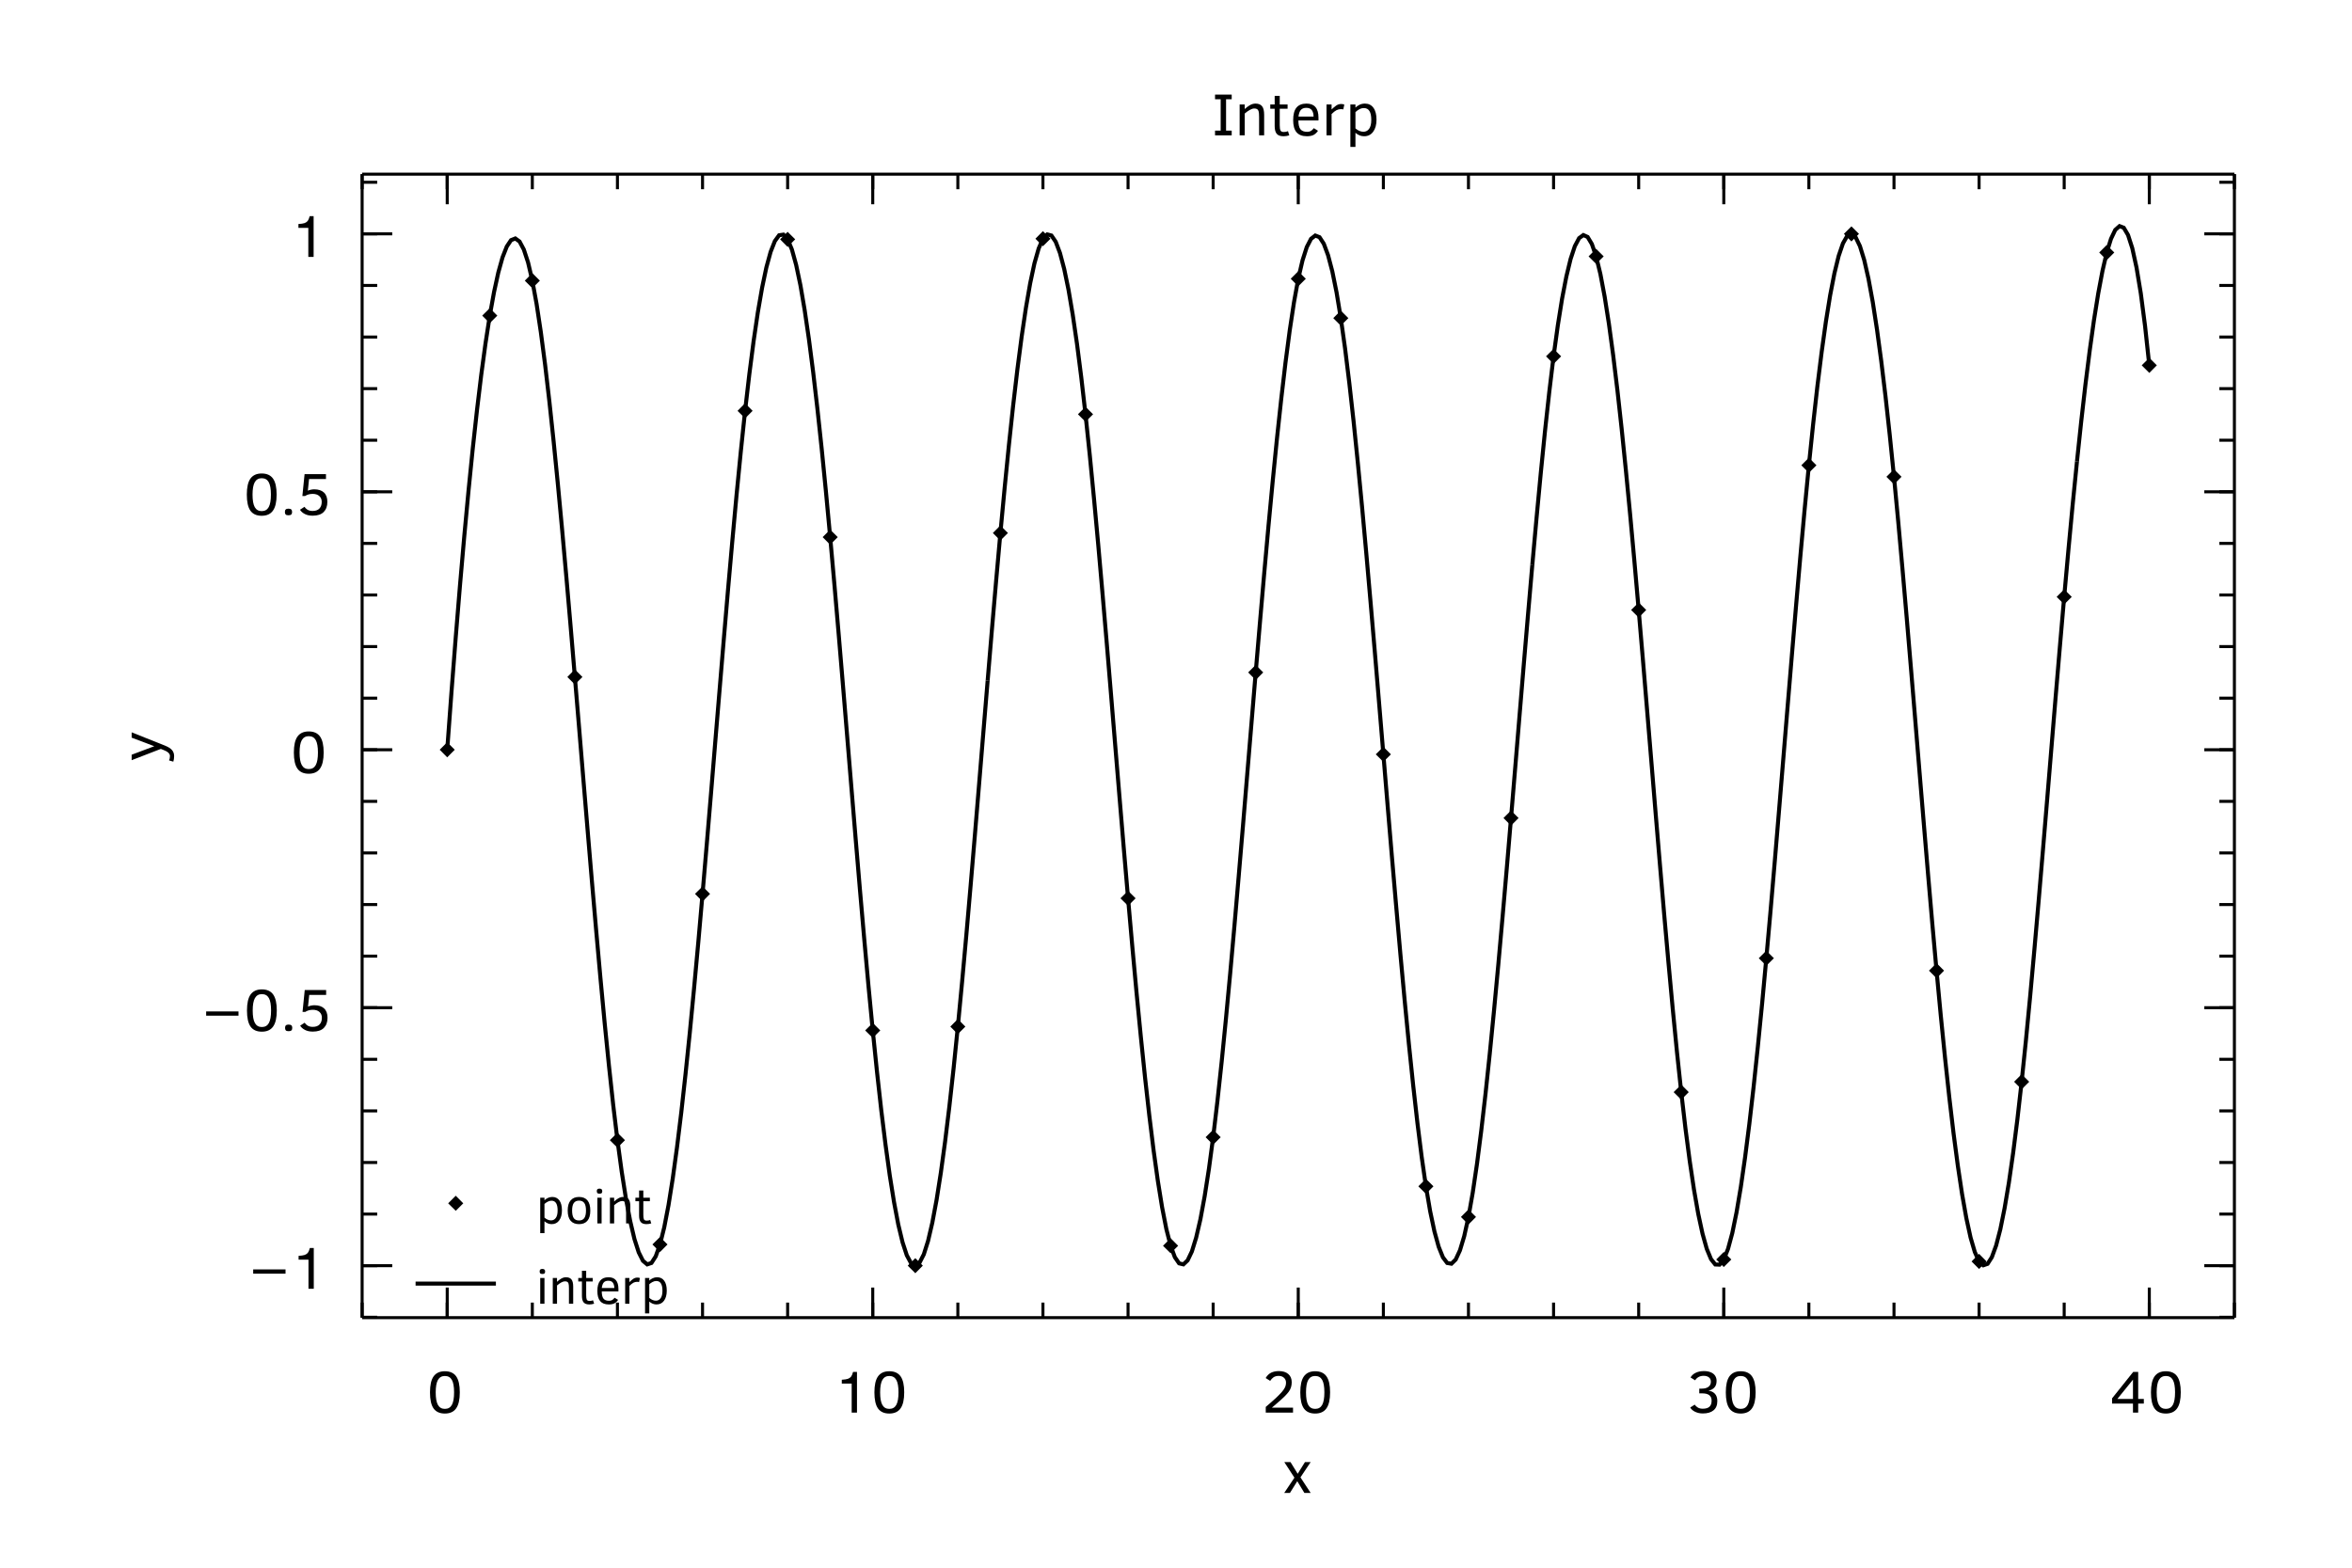 <?xml version="1.0" encoding="UTF-8"?>
<svg xmlns="http://www.w3.org/2000/svg" xmlns:xlink="http://www.w3.org/1999/xlink" width="450pt" height="300pt" viewBox="0 0 450 300" version="1.1">
<defs>
<g>
<symbol overflow="visible" id="glyph0-0">
<path style="stroke:none;" d="M 0.141 -7.672 L 5.609 -7.672 L 5.609 0 L 0.141 0 Z M 2.891 -4.328 L 4.734 -7.125 L 1.016 -7.125 Z M 0.688 -1.047 L 2.547 -3.844 L 0.688 -6.625 Z M 3.203 -3.844 L 5.078 -1.031 L 5.078 -6.625 Z M 2.891 -3.344 L 1.016 -0.547 L 4.734 -0.547 Z M 2.891 -3.344 "/>
</symbol>
<symbol overflow="visible" id="glyph0-1">
<path style="stroke:none;" d="M 3.766 0 L 0.578 0 L 0.578 -0.906 L 1.656 -0.906 L 1.656 -6.906 L 0.578 -6.906 L 0.578 -7.797 L 3.766 -7.797 L 3.766 -6.906 L 2.688 -6.906 L 2.688 -0.906 L 3.766 -0.906 Z M 3.766 0 "/>
</symbol>
<symbol overflow="visible" id="glyph0-2">
<path style="stroke:none;" d="M 4.672 0 L 4.672 -3.484 C 4.672 -4.047 4.641 -4.422 4.578 -4.609 C 4.523 -4.797 4.43 -4.93 4.297 -5.016 C 4.172 -5.098 3.988 -5.141 3.75 -5.141 C 3.5 -5.141 3.207 -5.047 2.875 -4.859 C 2.551 -4.672 2.234 -4.441 1.922 -4.172 L 1.922 0 L 0.953 0 L 0.953 -5.906 L 1.922 -5.906 L 1.922 -5.031 C 2.203 -5.301 2.52 -5.539 2.875 -5.75 C 3.238 -5.969 3.609 -6.078 3.984 -6.078 C 4.555 -6.078 4.973 -5.91 5.234 -5.578 C 5.504 -5.254 5.641 -4.707 5.641 -3.938 L 5.641 0 Z M 4.672 0 "/>
</symbol>
<symbol overflow="visible" id="glyph0-3">
<path style="stroke:none;" d="M 3.906 0 C 3.531 0.113 3.16 0.172 2.797 0.172 C 2.191 0.172 1.758 0.016 1.5 -0.297 C 1.238 -0.609 1.109 -1.102 1.109 -1.781 L 1.109 -5.094 L 0.266 -5.094 L 0.266 -5.906 L 1.109 -5.906 L 1.109 -7.547 L 2.078 -7.547 L 2.078 -5.906 L 3.578 -5.906 L 3.578 -5.094 L 2.078 -5.094 L 2.078 -1.969 C 2.078 -1.488 2.125 -1.145 2.219 -0.938 C 2.312 -0.738 2.523 -0.641 2.859 -0.641 C 3.141 -0.641 3.406 -0.691 3.656 -0.797 Z M 3.906 0 "/>
</symbol>
<symbol overflow="visible" id="glyph0-4">
<path style="stroke:none;" d="M 1.656 -2.844 C 1.656 -2.062 1.785 -1.504 2.047 -1.172 C 2.316 -0.836 2.75 -0.672 3.344 -0.672 C 3.602 -0.672 3.832 -0.723 4.031 -0.828 C 4.227 -0.941 4.422 -1.125 4.609 -1.375 L 5.406 -0.875 C 5.188 -0.539 4.914 -0.281 4.594 -0.094 C 4.27 0.082 3.832 0.172 3.281 0.172 C 2.395 0.172 1.734 -0.082 1.297 -0.594 C 0.867 -1.102 0.656 -1.875 0.656 -2.906 C 0.656 -3.988 0.863 -4.785 1.281 -5.297 C 1.707 -5.816 2.348 -6.078 3.203 -6.078 C 3.973 -6.078 4.547 -5.852 4.922 -5.406 C 5.305 -4.969 5.5 -4.289 5.5 -3.375 L 5.5 -2.844 Z M 4.562 -3.594 C 4.551 -4.125 4.438 -4.535 4.219 -4.828 C 4 -5.117 3.648 -5.266 3.172 -5.266 C 2.711 -5.266 2.363 -5.129 2.125 -4.859 C 1.895 -4.598 1.742 -4.176 1.672 -3.594 Z M 4.562 -3.594 "/>
</symbol>
<symbol overflow="visible" id="glyph0-5">
<path style="stroke:none;" d="M 4.156 -4.953 C 4.039 -4.992 3.891 -5.016 3.703 -5.016 C 3.41 -5.016 3.129 -4.945 2.859 -4.812 C 2.586 -4.676 2.273 -4.43 1.922 -4.078 L 1.922 0 L 0.953 0 L 0.953 -5.906 L 1.922 -5.906 L 1.922 -4.953 C 2.191 -5.223 2.473 -5.461 2.766 -5.672 C 3.066 -5.891 3.398 -6 3.766 -6 C 4.016 -6 4.211 -5.957 4.359 -5.875 Z M 4.156 -4.953 "/>
</symbol>
<symbol overflow="visible" id="glyph0-6">
<path style="stroke:none;" d="M 5.953 -3 C 5.953 -2.031 5.738 -1.258 5.312 -0.688 C 4.895 -0.113 4.316 0.172 3.578 0.172 C 2.984 0.172 2.43 -0.047 1.922 -0.484 L 1.922 2.219 L 0.953 2.219 L 0.953 -5.906 L 1.922 -5.906 L 1.922 -5.312 C 2.148 -5.531 2.414 -5.711 2.719 -5.859 C 3.031 -6.004 3.367 -6.078 3.734 -6.078 C 4.43 -6.078 4.973 -5.812 5.359 -5.281 C 5.754 -4.75 5.953 -3.988 5.953 -3 Z M 4.953 -2.969 C 4.953 -4.469 4.484 -5.219 3.547 -5.219 C 3.234 -5.219 2.938 -5.141 2.656 -4.984 C 2.375 -4.828 2.129 -4.648 1.922 -4.453 L 1.922 -1.328 C 2.43 -0.898 2.941 -0.688 3.453 -0.688 C 3.891 -0.688 4.25 -0.867 4.531 -1.234 C 4.812 -1.609 4.953 -2.188 4.953 -2.969 Z M 4.953 -2.969 "/>
</symbol>
<symbol overflow="visible" id="glyph0-7">
<path style="stroke:none;" d="M 0.922 -2.891 L 0.922 -3.703 L 7.109 -3.703 L 7.109 -2.891 Z M 0.922 -2.891 "/>
</symbol>
<symbol overflow="visible" id="glyph0-8">
<path style="stroke:none;" d="M 3.469 0 L 3.469 -5.562 L 1.578 -5.562 L 1.578 -6.297 C 2.086 -6.328 2.473 -6.383 2.734 -6.469 C 2.992 -6.562 3.195 -6.695 3.344 -6.875 C 3.488 -7.062 3.617 -7.367 3.734 -7.797 L 4.484 -7.797 L 4.484 0 Z M 3.469 0 "/>
</symbol>
<symbol overflow="visible" id="glyph0-9">
<path style="stroke:none;" d="M 6.406 -3.891 C 6.406 -2.492 6.172 -1.469 5.703 -0.812 C 5.242 -0.156 4.523 0.172 3.547 0.172 C 2.578 0.172 1.859 -0.148 1.391 -0.797 C 0.93 -1.453 0.703 -2.477 0.703 -3.875 C 0.703 -5.27 0.93 -6.289 1.391 -6.938 C 1.859 -7.594 2.578 -7.922 3.547 -7.922 C 4.535 -7.922 5.258 -7.594 5.719 -6.938 C 6.176 -6.289 6.406 -5.273 6.406 -3.891 Z M 5.312 -3.891 C 5.312 -4.973 5.172 -5.766 4.891 -6.266 C 4.609 -6.766 4.16 -7.016 3.547 -7.016 C 2.953 -7.016 2.508 -6.758 2.219 -6.25 C 1.938 -5.75 1.797 -4.957 1.797 -3.875 C 1.797 -2.789 1.938 -1.992 2.219 -1.484 C 2.508 -0.973 2.953 -0.719 3.547 -0.719 C 4.16 -0.719 4.609 -0.973 4.891 -1.484 C 5.172 -1.992 5.312 -2.797 5.312 -3.891 Z M 5.312 -3.891 "/>
</symbol>
<symbol overflow="visible" id="glyph0-10">
<path style="stroke:none;" d="M 2.25 -0.547 C 2.25 -0.316 2.191 -0.156 2.078 -0.062 C 1.973 0.031 1.797 0.078 1.547 0.078 C 1.285 0.078 1.109 0.023 1.016 -0.078 C 0.922 -0.191 0.875 -0.348 0.875 -0.547 C 0.875 -0.773 0.926 -0.938 1.031 -1.031 C 1.133 -1.133 1.305 -1.188 1.547 -1.188 C 1.805 -1.188 1.988 -1.133 2.094 -1.031 C 2.195 -0.938 2.25 -0.773 2.25 -0.547 Z M 2.25 -0.547 "/>
</symbol>
<symbol overflow="visible" id="glyph0-11">
<path style="stroke:none;" d="M 5.875 -2.484 C 5.875 -1.672 5.641 -1.023 5.172 -0.547 C 4.703 -0.078 4 0.156 3.062 0.156 C 2.469 0.156 1.961 0.047 1.547 -0.172 C 1.129 -0.391 0.828 -0.66 0.641 -0.984 L 1.5 -1.547 C 1.625 -1.336 1.816 -1.148 2.078 -0.984 C 2.348 -0.828 2.672 -0.75 3.047 -0.75 C 3.629 -0.75 4.066 -0.906 4.359 -1.219 C 4.648 -1.531 4.797 -1.953 4.797 -2.484 C 4.797 -2.953 4.645 -3.32 4.344 -3.594 C 4.039 -3.875 3.613 -4.016 3.062 -4.016 C 2.5 -4.016 2.016 -3.879 1.609 -3.609 L 1.094 -3.609 L 1.516 -7.797 L 5.609 -7.797 L 5.609 -6.859 L 2.375 -6.859 L 2.141 -4.625 C 2.297 -4.707 2.484 -4.77 2.703 -4.812 C 2.93 -4.863 3.148 -4.891 3.359 -4.891 C 4.16 -4.891 4.781 -4.688 5.219 -4.281 C 5.656 -3.875 5.875 -3.273 5.875 -2.484 Z M 5.875 -2.484 "/>
</symbol>
<symbol overflow="visible" id="glyph0-12">
<path style="stroke:none;" d="M 0.781 0 L 0.781 -1.094 C 1.695 -1.875 2.363 -2.461 2.781 -2.859 C 3.195 -3.254 3.539 -3.602 3.812 -3.906 C 4.082 -4.207 4.289 -4.504 4.438 -4.797 C 4.582 -5.086 4.656 -5.406 4.656 -5.75 C 4.656 -6.133 4.523 -6.441 4.266 -6.672 C 4.016 -6.91 3.676 -7.031 3.25 -7.031 C 2.852 -7.031 2.523 -6.941 2.266 -6.766 C 2.016 -6.586 1.801 -6.359 1.625 -6.078 L 0.766 -6.625 C 1.035 -7.094 1.379 -7.43 1.797 -7.641 C 2.223 -7.848 2.723 -7.953 3.297 -7.953 C 4.055 -7.953 4.656 -7.766 5.094 -7.391 C 5.531 -7.016 5.75 -6.488 5.75 -5.812 C 5.75 -5.469 5.703 -5.145 5.609 -4.844 C 5.516 -4.539 5.363 -4.25 5.156 -3.969 C 4.945 -3.695 4.664 -3.383 4.312 -3.031 C 3.957 -2.676 3.172 -1.984 1.953 -0.953 L 6 -0.953 L 6 0 Z M 0.781 0 "/>
</symbol>
<symbol overflow="visible" id="glyph0-13">
<path style="stroke:none;" d="M 5.766 -2.219 C 5.766 -1.426 5.52 -0.832 5.031 -0.438 C 4.551 -0.039 3.867 0.156 2.984 0.156 C 2.453 0.156 1.969 0.051 1.531 -0.156 C 1.094 -0.363 0.773 -0.641 0.578 -0.984 L 1.438 -1.531 C 1.582 -1.312 1.785 -1.125 2.047 -0.969 C 2.305 -0.82 2.613 -0.75 2.969 -0.75 C 3.551 -0.75 3.977 -0.875 4.25 -1.125 C 4.531 -1.375 4.672 -1.766 4.672 -2.297 C 4.672 -3.223 4.078 -3.688 2.891 -3.688 L 2.312 -3.688 L 2.312 -4.594 L 2.797 -4.594 C 3.328 -4.594 3.75 -4.707 4.062 -4.938 C 4.375 -5.164 4.531 -5.492 4.531 -5.922 C 4.531 -6.297 4.398 -6.578 4.141 -6.766 C 3.891 -6.953 3.555 -7.047 3.141 -7.047 C 2.43 -7.047 1.891 -6.758 1.516 -6.188 L 0.641 -6.734 C 0.879 -7.141 1.219 -7.441 1.656 -7.641 C 2.094 -7.848 2.613 -7.953 3.219 -7.953 C 3.719 -7.953 4.148 -7.875 4.516 -7.719 C 4.879 -7.57 5.156 -7.352 5.344 -7.062 C 5.531 -6.781 5.625 -6.453 5.625 -6.078 C 5.625 -5.555 5.492 -5.145 5.234 -4.844 C 4.984 -4.539 4.594 -4.32 4.062 -4.188 C 4.551 -4.156 4.957 -3.973 5.281 -3.641 C 5.602 -3.305 5.766 -2.832 5.766 -2.219 Z M 5.766 -2.219 "/>
</symbol>
<symbol overflow="visible" id="glyph0-14">
<path style="stroke:none;" d="M 5.375 -1.734 L 5.375 0 L 4.375 0 L 4.375 -1.734 L 0.375 -1.734 L 0.375 -2.734 L 4.422 -7.797 L 5.375 -7.797 L 5.375 -2.625 L 6.453 -2.625 L 6.453 -1.734 Z M 4.375 -6.312 L 1.391 -2.625 L 4.375 -2.625 Z M 4.375 -6.312 "/>
</symbol>
<symbol overflow="visible" id="glyph0-15">
<path style="stroke:none;" d="M 4.172 0 L 2.812 -2.25 L 1.406 0 L 0.312 0 L 2.266 -2.922 L 0.328 -5.906 L 1.516 -5.906 L 2.891 -3.672 L 4.281 -5.906 L 5.375 -5.906 L 3.422 -2.984 L 5.375 0 Z M 4.172 0 "/>
</symbol>
<symbol overflow="visible" id="glyph1-0">
<path style="stroke:none;" d="M 0.125 -6.391 L 4.672 -6.391 L 4.672 0 L 0.125 0 Z M 2.406 -3.609 L 3.953 -5.938 L 0.844 -5.938 Z M 0.578 -0.875 L 2.125 -3.203 L 0.578 -5.531 Z M 2.672 -3.203 L 4.234 -0.859 L 4.234 -5.531 Z M 2.406 -2.781 L 0.844 -0.453 L 3.953 -0.453 Z M 2.406 -2.781 "/>
</symbol>
<symbol overflow="visible" id="glyph1-1">
<path style="stroke:none;" d="M 4.953 -2.5 C 4.953 -1.688 4.773 -1.039 4.422 -0.562 C 4.078 -0.094 3.598 0.141 2.984 0.141 C 2.492 0.141 2.035 -0.039 1.609 -0.406 L 1.609 1.859 L 0.797 1.859 L 0.797 -4.922 L 1.609 -4.922 L 1.609 -4.422 C 1.785 -4.609 2.004 -4.758 2.266 -4.875 C 2.523 -5 2.805 -5.062 3.109 -5.062 C 3.691 -5.062 4.145 -4.836 4.469 -4.391 C 4.789 -3.953 4.953 -3.32 4.953 -2.5 Z M 4.125 -2.484 C 4.125 -3.723 3.734 -4.344 2.953 -4.344 C 2.691 -4.344 2.441 -4.273 2.203 -4.141 C 1.973 -4.016 1.773 -3.875 1.609 -3.719 L 1.609 -1.109 C 2.023 -0.754 2.445 -0.578 2.875 -0.578 C 3.238 -0.578 3.535 -0.727 3.766 -1.031 C 4.004 -1.344 4.125 -1.828 4.125 -2.484 Z M 4.125 -2.484 "/>
</symbol>
<symbol overflow="visible" id="glyph1-2">
<path style="stroke:none;" d="M 4.875 -2.453 C 4.875 -1.598 4.691 -0.953 4.328 -0.516 C 3.961 -0.078 3.426 0.141 2.719 0.141 C 2.02 0.141 1.484 -0.07 1.109 -0.5 C 0.734 -0.938 0.547 -1.586 0.547 -2.453 C 0.547 -3.328 0.734 -3.977 1.109 -4.406 C 1.484 -4.844 2.02 -5.062 2.719 -5.062 C 3.426 -5.062 3.961 -4.844 4.328 -4.406 C 4.691 -3.969 4.875 -3.316 4.875 -2.453 Z M 4.047 -2.453 C 4.047 -3.117 3.938 -3.602 3.719 -3.906 C 3.5 -4.207 3.164 -4.359 2.719 -4.359 C 2.27 -4.359 1.938 -4.207 1.719 -3.906 C 1.5 -3.602 1.391 -3.117 1.391 -2.453 C 1.391 -1.805 1.492 -1.328 1.703 -1.016 C 1.91 -0.711 2.25 -0.562 2.719 -0.562 C 3.164 -0.562 3.5 -0.711 3.719 -1.016 C 3.938 -1.328 4.047 -1.805 4.047 -2.453 Z M 4.047 -2.453 "/>
</symbol>
<symbol overflow="visible" id="glyph1-3">
<path style="stroke:none;" d="M 1.734 -6.172 C 1.734 -5.984 1.691 -5.852 1.609 -5.781 C 1.523 -5.719 1.391 -5.688 1.203 -5.688 C 1.004 -5.688 0.867 -5.727 0.797 -5.812 C 0.723 -5.895 0.688 -6.016 0.688 -6.172 C 0.688 -6.336 0.723 -6.457 0.797 -6.531 C 0.879 -6.613 1.016 -6.656 1.203 -6.656 C 1.391 -6.656 1.523 -6.613 1.609 -6.531 C 1.691 -6.457 1.734 -6.336 1.734 -6.172 Z M 0.797 0 L 0.797 -4.922 L 1.609 -4.922 L 1.609 0 Z M 0.797 0 "/>
</symbol>
<symbol overflow="visible" id="glyph1-4">
<path style="stroke:none;" d="M 3.891 0 L 3.891 -2.906 C 3.891 -3.375 3.863 -3.688 3.812 -3.844 C 3.77 -4 3.695 -4.109 3.594 -4.172 C 3.488 -4.242 3.332 -4.281 3.125 -4.281 C 2.914 -4.281 2.672 -4.203 2.391 -4.047 C 2.117 -3.891 1.859 -3.703 1.609 -3.484 L 1.609 0 L 0.797 0 L 0.797 -4.922 L 1.609 -4.922 L 1.609 -4.188 C 1.836 -4.414 2.102 -4.617 2.406 -4.797 C 2.707 -4.973 3.008 -5.062 3.312 -5.062 C 3.789 -5.062 4.141 -4.926 4.359 -4.656 C 4.586 -4.383 4.703 -3.926 4.703 -3.281 L 4.703 0 Z M 3.891 0 "/>
</symbol>
<symbol overflow="visible" id="glyph1-5">
<path style="stroke:none;" d="M 3.25 0 C 2.938 0.094 2.629 0.141 2.328 0.141 C 1.828 0.141 1.469 0.008 1.25 -0.25 C 1.031 -0.508 0.922 -0.922 0.922 -1.484 L 0.922 -4.25 L 0.219 -4.25 L 0.219 -4.922 L 0.922 -4.922 L 0.922 -6.297 L 1.734 -6.297 L 1.734 -4.922 L 2.984 -4.922 L 2.984 -4.25 L 1.734 -4.25 L 1.734 -1.641 C 1.734 -1.242 1.77 -0.957 1.844 -0.781 C 1.926 -0.613 2.109 -0.531 2.391 -0.531 C 2.617 -0.531 2.836 -0.57 3.047 -0.656 Z M 3.25 0 "/>
</symbol>
<symbol overflow="visible" id="glyph1-6">
<path style="stroke:none;" d="M 1.391 -2.359 C 1.391 -1.711 1.5 -1.25 1.719 -0.969 C 1.938 -0.695 2.289 -0.562 2.781 -0.562 C 3 -0.562 3.191 -0.602 3.359 -0.688 C 3.523 -0.781 3.688 -0.93 3.844 -1.141 L 4.516 -0.734 C 4.328 -0.453 4.098 -0.234 3.828 -0.078 C 3.555 0.066 3.191 0.141 2.734 0.141 C 2.004 0.141 1.457 -0.066 1.094 -0.484 C 0.727 -0.91 0.547 -1.555 0.547 -2.422 C 0.547 -3.316 0.723 -3.977 1.078 -4.406 C 1.43 -4.844 1.961 -5.062 2.672 -5.062 C 3.305 -5.062 3.781 -4.875 4.094 -4.5 C 4.414 -4.133 4.578 -3.57 4.578 -2.812 L 4.578 -2.359 Z M 3.797 -3 C 3.785 -3.438 3.691 -3.773 3.516 -4.016 C 3.336 -4.266 3.047 -4.391 2.641 -4.391 C 2.254 -4.391 1.961 -4.281 1.766 -4.062 C 1.578 -3.844 1.453 -3.488 1.391 -3 Z M 3.797 -3 "/>
</symbol>
<symbol overflow="visible" id="glyph1-7">
<path style="stroke:none;" d="M 3.453 -4.125 C 3.367 -4.164 3.242 -4.188 3.078 -4.188 C 2.836 -4.188 2.602 -4.129 2.375 -4.016 C 2.156 -3.898 1.898 -3.695 1.609 -3.406 L 1.609 0 L 0.797 0 L 0.797 -4.922 L 1.609 -4.922 L 1.609 -4.125 C 1.828 -4.352 2.062 -4.555 2.312 -4.734 C 2.562 -4.91 2.836 -5 3.141 -5 C 3.348 -5 3.508 -4.969 3.625 -4.906 Z M 3.453 -4.125 "/>
</symbol>
<symbol overflow="visible" id="glyph2-0">
<path style="stroke:none;" d="M -7.672 -0.141 L -7.672 -5.609 L 0 -5.609 L 0 -0.141 Z M -4.328 -2.891 L -7.125 -4.734 L -7.125 -1.016 Z M -1.047 -0.688 L -3.844 -2.547 L -6.625 -0.688 Z M -3.844 -3.203 L -1.031 -5.078 L -6.625 -5.078 Z M -3.344 -2.891 L -0.547 -1.016 L -0.547 -4.734 Z M -3.344 -2.891 "/>
</symbol>
<symbol overflow="visible" id="glyph2-1">
<path style="stroke:none;" d="M 1.25 -0.219 C 1.363 -0.457 1.422 -0.738 1.422 -1.062 C 1.422 -1.52 1.008 -1.906 0.188 -2.219 L -0.328 -2.422 L -5.906 -0.266 L -5.906 -1.312 L -1.578 -2.938 L -5.906 -4.578 L -5.906 -5.594 L 0.453 -3.062 C 1.098 -2.801 1.551 -2.516 1.812 -2.203 C 2.082 -1.898 2.219 -1.508 2.219 -1.031 C 2.219 -0.852 2.203 -0.66 2.172 -0.453 C 2.141 -0.254 2.102 -0.098 2.062 0.016 Z M 1.25 -0.219 "/>
</symbol>
</g>
<clipPath id="clip1">
  <path d="M 69.285 33.328 L 427.5 33.328 L 427.5 252.152 L 69.285 252.152 Z M 69.285 33.328 "/>
</clipPath>
<clipPath id="clip2">
  <path d="M 74 34 L 200 34 L 200 252.152 L 74 252.152 Z M 74 34 "/>
</clipPath>
<clipPath id="clip3">
  <path d="M 178 33.328 L 305 33.328 L 305 252.152 L 178 252.152 Z M 178 33.328 "/>
</clipPath>
<clipPath id="clip4">
  <path d="M 282 33.328 L 409 33.328 L 409 252.152 L 282 252.152 Z M 282 33.328 "/>
</clipPath>
<clipPath id="clip5">
  <path d="M 386 33.328 L 423 33.328 L 423 100 L 386 100 Z M 386 33.328 "/>
</clipPath>
<clipPath id="clip6">
  <path d="M 69.285 208 L 109 208 L 109 252 L 69.285 252 Z M 69.285 208 "/>
</clipPath>
</defs>
<g id="surface36">
<g style="fill:rgb(0%,0%,0%);fill-opacity:1;">
  <use xlink:href="#glyph0-1" x="231.891" y="25.9"/>
  <use xlink:href="#glyph0-2" x="236.225" y="25.9"/>
  <use xlink:href="#glyph0-3" x="242.771" y="25.9"/>
  <use xlink:href="#glyph0-4" x="246.761" y="25.9"/>
  <use xlink:href="#glyph0-5" x="252.845" y="25.9"/>
  <use xlink:href="#glyph0-6" x="257.409" y="25.9"/>
</g>
<g clip-path="url(#clip1)" clip-rule="nonzero">
<path style="fill:none;stroke-width:1.5;stroke-linecap:butt;stroke-linejoin:miter;stroke:rgb(0%,0%,0%);stroke-opacity:1;stroke-miterlimit:10;" d="M 85.566 143.094 L 85.949 143.477 L 85.566 143.863 L 85.184 143.477 Z M 93.707 60.02 L 94.09 60.402 L 93.707 60.785 L 93.324 60.402 Z M 101.848 53.32 L 102.234 53.707 L 101.848 54.09 L 101.465 53.707 Z M 109.988 129.16 L 110.375 129.547 L 109.988 129.93 L 109.605 129.547 Z M 118.133 217.812 L 118.516 218.195 L 118.133 218.578 L 117.746 218.195 Z M 126.273 237.766 L 126.656 238.148 L 126.273 238.535 L 125.887 238.148 Z M 134.414 170.68 L 134.797 171.062 L 134.414 171.449 L 134.031 171.062 Z M 142.555 78.23 L 142.938 78.617 L 142.555 79 L 142.172 78.617 Z M 150.695 45.418 L 151.082 45.801 L 150.695 46.188 L 150.312 45.801 Z M 158.836 102.406 L 159.223 102.789 L 158.836 103.176 L 158.453 102.789 Z M 166.98 196.805 L 167.363 197.188 L 166.98 197.57 L 166.594 197.188 Z M 175.121 241.82 L 175.504 242.203 L 175.121 242.59 L 174.734 242.203 Z M 183.262 196.066 L 183.645 196.453 L 183.262 196.836 L 182.879 196.453 Z M 191.402 101.613 L 191.785 101.996 L 191.402 102.379 L 191.02 101.996 Z M 199.543 45.293 L 199.93 45.68 L 199.543 46.062 L 199.16 45.68 Z M 207.684 78.895 L 208.07 79.277 L 207.684 79.66 L 207.301 79.277 Z M 215.828 171.52 L 216.211 171.902 L 215.828 172.285 L 215.441 171.902 Z M 223.969 238.012 L 224.352 238.395 L 223.969 238.777 L 223.582 238.395 Z M 232.109 217.238 L 232.492 217.621 L 232.109 218.004 L 231.727 217.621 Z M 240.25 128.297 L 240.633 128.68 L 240.25 129.066 L 239.867 128.68 Z M 248.391 52.961 L 248.777 53.344 L 248.391 53.73 L 248.008 53.344 Z M 256.531 60.492 L 256.918 60.879 L 256.531 61.262 L 256.148 60.879 Z M 264.676 143.969 L 265.059 144.352 L 264.676 144.734 L 264.289 144.352 Z M 272.816 226.641 L 273.199 227.023 L 272.816 227.406 L 272.43 227.023 Z M 280.957 232.5 L 281.34 232.883 L 280.957 233.266 L 280.574 232.883 Z M 289.098 156.16 L 289.484 156.543 L 289.098 156.93 L 288.715 156.543 Z M 297.238 67.809 L 297.625 68.191 L 297.238 68.578 L 296.855 68.191 Z M 305.379 48.672 L 305.766 49.059 L 305.379 49.441 L 304.996 49.059 Z M 313.523 116.348 L 313.906 116.73 L 313.523 117.117 L 313.137 116.73 Z M 321.664 208.613 L 322.047 208.996 L 321.664 209.383 L 321.277 208.996 Z M 329.805 240.641 L 330.188 241.023 L 329.805 241.406 L 329.422 241.023 Z M 337.945 182.984 L 338.332 183.367 L 337.945 183.75 L 337.562 183.367 Z M 346.086 88.652 L 346.473 89.039 L 346.086 89.422 L 345.703 89.039 Z M 354.227 44.375 L 354.613 44.758 L 354.227 45.145 L 353.844 44.758 Z M 362.371 90.859 L 362.754 91.242 L 362.371 91.629 L 361.984 91.242 Z M 370.512 185.367 L 370.895 185.75 L 370.512 186.137 L 370.125 185.75 Z M 378.652 241.008 L 379.035 241.395 L 378.652 241.777 L 378.27 241.395 Z M 386.793 206.629 L 387.18 207.012 L 386.793 207.398 L 386.41 207.012 Z M 394.934 113.836 L 395.32 114.219 L 394.934 114.602 L 394.551 114.219 Z M 403.074 47.941 L 403.461 48.324 L 403.074 48.711 L 402.691 48.324 Z M 411.219 69.531 L 411.602 69.914 L 411.219 70.301 L 410.832 69.914 Z M 411.219 69.531 "/>
</g>
<g clip-path="url(#clip2)" clip-rule="nonzero">
<path style="fill:none;stroke-width:0.768;stroke-linecap:butt;stroke-linejoin:miter;stroke:rgb(0%,0%,0%);stroke-opacity:1;stroke-miterlimit:10;" d="M 85.566 143.477 L 86.379 132.441 L 87.195 121.941 L 88.008 112.012 L 88.824 102.668 L 89.637 93.941 L 90.449 85.855 L 91.266 78.434 L 92.078 71.699 L 92.895 65.684 L 93.707 60.402 L 94.523 55.887 L 95.336 52.16 L 96.148 49.246 L 96.965 47.168 L 97.777 45.957 L 98.594 45.633 L 99.406 46.219 L 100.219 47.746 L 101.035 50.23 L 101.848 53.707 L 102.664 58.172 L 103.477 63.566 L 104.293 69.793 L 105.105 76.773 L 105.918 84.418 L 106.734 92.641 L 107.547 101.348 L 108.363 110.461 L 109.176 119.891 L 109.988 129.547 L 110.805 139.344 L 111.617 149.184 L 112.434 158.98 L 113.246 168.629 L 114.062 178.039 L 114.875 187.117 L 115.688 195.77 L 116.504 203.895 L 117.316 211.402 L 118.133 218.195 L 118.945 224.191 L 119.758 229.359 L 120.574 233.672 L 121.387 237.113 L 122.203 239.656 L 123.016 241.277 L 123.832 241.961 L 124.645 241.684 L 125.457 240.422 L 126.273 238.148 L 127.086 234.867 L 127.902 230.629 L 128.715 225.508 L 129.527 219.574 L 130.344 212.906 L 131.156 205.574 L 131.973 197.652 L 132.785 189.211 L 133.602 180.324 L 134.414 171.062 L 135.227 161.512 L 136.043 151.758 L 136.855 141.906 L 137.672 132.059 L 138.484 122.309 L 139.297 112.766 L 140.113 103.523 L 140.926 94.684 L 141.742 86.348 L 142.555 78.617 L 143.371 71.578 L 144.184 65.277 L 144.996 59.758 L 145.812 55.043 L 146.625 51.18 L 147.441 48.195 L 148.254 46.133 L 149.066 45.02 L 149.883 44.898 L 150.695 45.801 L 151.512 47.75 L 152.324 50.695 L 153.141 54.578 L 153.953 59.336 L 154.766 64.906 L 155.582 71.23 L 156.395 78.238 L 157.211 85.879 L 158.023 94.082 L 158.836 102.789 L 159.652 111.934 L 160.465 121.414 L 161.281 131.137 L 162.094 140.988 L 162.91 150.871 L 163.723 160.688 L 164.535 170.328 L 165.352 179.695 L 166.164 188.68 L 166.98 197.188 L 167.793 205.121 L 168.605 212.422 L 169.422 219.039 L 170.234 224.93 L 171.051 230.039 L 171.863 234.324 L 172.68 237.73 L 173.492 240.211 L 174.305 241.719 L 175.121 242.203 L 175.934 241.633 L 176.75 240.039 L 177.562 237.473 L 178.375 233.984 L 179.191 229.621 L 180.004 224.438 L 180.82 218.477 L 181.633 211.793 L 182.449 204.434 L 183.262 196.453 L 184.074 187.902 L 184.891 178.879 L 185.703 169.488 L 186.52 159.828 L 187.332 150.004 L 188.145 140.117 L 188.961 130.27 "/>
</g>
<g clip-path="url(#clip3)" clip-rule="nonzero">
<path style="fill:none;stroke-width:0.768;stroke-linecap:butt;stroke-linejoin:miter;stroke:rgb(0%,0%,0%);stroke-opacity:1;stroke-miterlimit:10;" d="M 188.961 130.27 L 189.773 120.566 L 190.59 111.105 L 191.402 101.996 L 192.219 93.328 L 193.031 85.172 L 193.844 77.59 L 194.66 70.641 L 195.473 64.387 L 196.289 58.887 L 197.102 54.207 L 197.914 50.402 L 198.73 47.539 L 199.543 45.68 L 200.359 44.863 L 201.172 45.07 L 201.988 46.27 L 202.801 48.418 L 203.613 51.484 L 204.43 55.43 L 205.242 60.219 L 206.059 65.812 L 206.871 72.18 L 207.684 79.277 L 208.5 87.062 L 209.312 95.445 L 210.129 104.32 L 210.941 113.594 L 211.758 123.16 L 212.57 132.922 L 213.383 142.777 L 214.199 152.629 L 215.012 162.367 L 215.828 171.902 L 216.641 181.133 L 217.453 189.98 L 218.27 198.375 L 219.082 206.246 L 219.898 213.52 L 220.711 220.121 L 221.527 225.984 L 222.34 231.031 L 223.152 235.191 L 223.969 238.395 L 224.781 240.582 L 225.598 241.762 L 226.41 241.957 L 227.223 241.188 L 228.039 239.48 L 228.852 236.852 L 229.668 233.332 L 230.48 228.938 L 231.297 223.691 L 232.109 217.621 L 232.922 210.758 L 233.738 203.184 L 234.551 194.996 L 235.367 186.297 L 236.18 177.18 L 236.992 167.738 L 237.809 158.07 L 238.621 148.273 L 239.438 138.445 L 240.25 128.68 L 241.066 119.074 L 241.879 109.711 L 242.691 100.672 L 243.508 92.039 L 244.32 83.895 L 245.137 76.316 L 245.949 69.391 L 246.762 63.203 L 247.578 57.824 L 248.391 53.344 L 249.207 49.828 L 250.02 47.285 L 250.836 45.703 L 251.648 45.074 L 252.461 45.391 L 253.277 46.645 L 254.09 48.828 L 254.906 51.934 L 255.719 55.953 L 256.531 60.879 L 257.348 66.684 L 258.16 73.297 L 258.977 80.625 L 259.789 88.582 L 260.605 97.07 L 261.418 106 L 262.23 115.285 L 263.047 124.832 L 263.859 134.551 L 264.676 144.352 L 265.488 154.145 L 266.301 163.836 L 267.117 173.336 L 267.93 182.562 L 268.746 191.418 L 269.559 199.812 L 270.375 207.66 L 271.188 214.875 L 272 221.355 L 272.816 227.023 L 273.629 231.797 L 274.445 235.656 L 275.258 238.594 L 276.07 240.609 L 276.887 241.691 L 277.699 241.832 L 278.516 241.027 L 279.328 239.273 L 280.145 236.559 L 280.957 232.883 L 281.77 228.25 L 282.586 222.73 L 283.398 216.402 L 284.215 209.355 L 285.027 201.668 L 285.84 193.426 L 286.656 184.707 L 287.469 175.602 L 288.285 166.184 L 289.098 156.543 L 289.914 146.766 L 290.727 136.941 L 291.539 127.164 L 292.355 117.535 L 293.168 108.148 "/>
</g>
<g clip-path="url(#clip4)" clip-rule="nonzero">
<path style="fill:none;stroke-width:0.768;stroke-linecap:butt;stroke-linejoin:miter;stroke:rgb(0%,0%,0%);stroke-opacity:1;stroke-miterlimit:10;" d="M 293.168 108.148 L 293.984 99.098 L 294.797 90.48 L 295.609 82.395 L 296.426 74.934 L 297.238 68.191 L 298.055 62.258 L 298.867 57.16 L 299.684 52.926 L 300.496 49.566 L 301.309 47.109 L 302.125 45.574 L 302.938 44.98 L 303.754 45.348 L 304.566 46.699 L 305.379 49.059 L 306.195 52.426 L 307.008 56.742 L 307.824 61.938 L 308.637 67.941 L 309.453 74.672 L 310.266 82.062 L 311.078 90.039 L 311.895 98.523 L 312.707 107.445 L 313.523 116.73 L 314.336 126.305 L 315.148 136.066 L 315.965 145.922 L 316.777 155.762 L 317.594 165.496 L 318.406 175.02 L 319.223 184.23 L 320.035 193.027 L 320.848 201.32 L 321.664 208.996 L 322.477 215.973 L 323.293 222.207 L 324.105 227.656 L 324.918 232.293 L 325.734 236.074 L 326.547 238.977 L 327.363 240.953 L 328.176 241.977 L 328.992 242.012 L 329.805 241.023 L 330.617 238.992 L 331.434 235.961 L 332.246 232 L 333.062 227.164 L 333.875 221.523 L 334.688 215.133 L 335.504 208.059 L 336.316 200.367 L 337.133 192.113 L 337.945 183.367 L 338.762 174.195 L 339.574 164.688 L 340.387 154.957 L 341.203 145.098 L 342.016 135.215 L 342.832 125.41 L 343.645 115.789 L 344.457 106.453 L 345.273 97.5 L 346.086 89.039 L 346.902 81.156 L 347.715 73.914 L 348.531 67.359 L 349.344 61.543 L 350.156 56.504 L 350.973 52.301 L 351.785 48.977 L 352.602 46.578 L 353.414 45.156 L 354.227 44.758 L 355.043 45.418 L 355.855 47.098 L 356.672 49.746 L 357.484 53.316 L 358.301 57.758 L 359.113 63.016 L 359.926 69.047 L 360.742 75.793 L 361.555 83.211 L 362.371 91.242 L 363.184 99.836 L 363.996 108.895 L 364.812 118.312 L 365.625 127.992 L 366.441 137.824 L 367.254 147.715 L 368.07 157.555 L 368.883 167.242 L 369.695 176.676 L 370.512 185.75 L 371.324 194.375 L 372.141 202.48 L 372.953 210.004 L 373.766 216.887 L 374.582 223.07 L 375.395 228.496 L 376.211 233.102 L 377.023 236.824 L 377.84 239.609 L 378.652 241.395 L 379.465 242.133 L 380.281 241.852 L 381.094 240.578 L 381.91 238.352 L 382.723 235.211 L 383.535 231.188 L 384.352 226.324 L 385.164 220.648 L 385.98 214.199 L 386.793 207.012 L 387.609 199.137 L 388.422 190.668 L 389.234 181.707 L 390.051 172.367 L 390.863 162.746 L 391.68 152.957 L 392.492 143.105 L 393.305 133.293 L 394.121 123.629 L 394.934 114.219 L 395.75 105.16 L 396.562 96.512 L 397.379 88.328 "/>
</g>
<g clip-path="url(#clip5)" clip-rule="nonzero">
<path style="fill:none;stroke-width:0.768;stroke-linecap:butt;stroke-linejoin:miter;stroke:rgb(0%,0%,0%);stroke-opacity:1;stroke-miterlimit:10;" d="M 397.379 88.328 L 398.191 80.656 L 399.004 73.555 L 399.82 67.066 L 400.633 61.25 L 401.449 56.152 L 402.262 51.828 L 403.074 48.324 L 403.891 45.699 L 404.703 43.996 L 405.52 43.273 L 406.332 43.582 L 407.148 44.969 L 407.961 47.488 L 408.773 51.191 L 409.59 56.129 L 410.402 62.352 L 411.219 69.914 "/>
</g>
<g style="fill:rgb(0%,0%,0%);fill-opacity:1;">
  <use xlink:href="#glyph1-1" x="102.562" y="234.116"/>
  <use xlink:href="#glyph1-2" x="108.068" y="234.116"/>
  <use xlink:href="#glyph1-3" x="113.495" y="234.116"/>
  <use xlink:href="#glyph1-4" x="115.896" y="234.116"/>
  <use xlink:href="#glyph1-5" x="121.352" y="234.116"/>
</g>
<g clip-path="url(#clip6)" clip-rule="nonzero">
<path style="fill:none;stroke-width:1.5;stroke-linecap:butt;stroke-linejoin:miter;stroke:rgb(0%,0%,0%);stroke-opacity:1;stroke-miterlimit:10;" d="M 87.195 229.883 L 87.578 230.27 L 87.195 230.652 L 86.809 230.27 Z M 87.195 229.883 "/>
</g>
<g style="fill:rgb(0%,0%,0%);fill-opacity:1;">
  <use xlink:href="#glyph1-3" x="102.562" y="249.483"/>
  <use xlink:href="#glyph1-4" x="104.964" y="249.483"/>
  <use xlink:href="#glyph1-5" x="110.419" y="249.483"/>
  <use xlink:href="#glyph1-6" x="113.744" y="249.483"/>
  <use xlink:href="#glyph1-7" x="118.814" y="249.483"/>
  <use xlink:href="#glyph1-1" x="122.618" y="249.483"/>
</g>
<path style="fill:none;stroke-width:0.768;stroke-linecap:butt;stroke-linejoin:miter;stroke:rgb(0%,0%,0%);stroke-opacity:1;stroke-miterlimit:10;" d="M 79.512 245.637 L 94.879 245.637 "/>
<path style="fill:none;stroke-width:0.576;stroke-linecap:butt;stroke-linejoin:miter;stroke:rgb(0%,0%,0%);stroke-opacity:1;stroke-miterlimit:10;" d="M 427.5 252.078 L 424.617 252.078 M 427.5 242.207 L 424.617 242.207 M 427.5 232.332 L 424.617 232.332 M 427.5 222.461 L 424.617 222.461 M 427.5 212.586 L 424.617 212.586 M 427.5 202.715 L 424.617 202.715 M 427.5 192.84 L 424.617 192.84 M 427.5 182.969 L 424.617 182.969 M 427.5 173.098 L 424.617 173.098 M 427.5 163.223 L 424.617 163.223 M 427.5 153.352 L 424.617 153.352 M 427.5 143.477 L 424.617 143.477 M 427.5 133.605 L 424.617 133.605 M 427.5 123.734 L 424.617 123.734 M 427.5 113.859 L 424.617 113.859 M 427.5 103.988 L 424.617 103.988 M 427.5 94.113 L 424.617 94.113 M 427.5 84.242 L 424.617 84.242 M 427.5 74.371 L 424.617 74.371 M 427.5 64.496 L 424.617 64.496 M 427.5 54.625 L 424.617 54.625 M 427.5 44.75 L 424.617 44.75 M 427.5 34.879 L 424.617 34.879 "/>
<path style="fill:none;stroke-width:0.576;stroke-linecap:butt;stroke-linejoin:miter;stroke:rgb(0%,0%,0%);stroke-opacity:1;stroke-miterlimit:10;" d="M 427.5 242.207 L 421.738 242.207 M 427.5 192.84 L 421.738 192.84 M 427.5 143.477 L 421.738 143.477 M 427.5 94.113 L 421.738 94.113 M 427.5 44.75 L 421.738 44.75 "/>
<path style="fill:none;stroke-width:0.576;stroke-linecap:butt;stroke-linejoin:miter;stroke:rgb(0%,0%,0%);stroke-opacity:1;stroke-miterlimit:10;" d="M 427.5 252.152 L 427.5 33.328 "/>
<path style="fill:none;stroke-width:0.576;stroke-linecap:butt;stroke-linejoin:miter;stroke:rgb(0%,0%,0%);stroke-opacity:1;stroke-miterlimit:10;" d="M 69.285 33.328 L 69.285 36.211 M 85.566 33.328 L 85.566 36.211 M 101.848 33.328 L 101.848 36.211 M 118.133 33.328 L 118.133 36.211 M 134.414 33.328 L 134.414 36.211 M 150.695 33.328 L 150.695 36.211 M 166.98 33.328 L 166.98 36.211 M 183.262 33.328 L 183.262 36.211 M 199.543 33.328 L 199.543 36.211 M 215.828 33.328 L 215.828 36.211 M 232.109 33.328 L 232.109 36.211 M 248.391 33.328 L 248.391 36.211 M 264.676 33.328 L 264.676 36.211 M 280.957 33.328 L 280.957 36.211 M 297.238 33.328 L 297.238 36.211 M 313.523 33.328 L 313.523 36.211 M 329.805 33.328 L 329.805 36.211 M 346.086 33.328 L 346.086 36.211 M 362.371 33.328 L 362.371 36.211 M 378.652 33.328 L 378.652 36.211 M 394.934 33.328 L 394.934 36.211 M 411.219 33.328 L 411.219 36.211 M 427.5 33.328 L 427.5 36.211 "/>
<path style="fill:none;stroke-width:0.576;stroke-linecap:butt;stroke-linejoin:miter;stroke:rgb(0%,0%,0%);stroke-opacity:1;stroke-miterlimit:10;" d="M 85.566 33.328 L 85.566 39.09 M 166.98 33.328 L 166.98 39.09 M 248.391 33.328 L 248.391 39.09 M 329.805 33.328 L 329.805 39.09 M 411.219 33.328 L 411.219 39.09 "/>
<path style="fill:none;stroke-width:0.576;stroke-linecap:butt;stroke-linejoin:miter;stroke:rgb(0%,0%,0%);stroke-opacity:1;stroke-miterlimit:10;" d="M 69.285 33.328 L 427.5 33.328 "/>
<path style="fill:none;stroke-width:0.576;stroke-linecap:butt;stroke-linejoin:miter;stroke:rgb(0%,0%,0%);stroke-opacity:1;stroke-miterlimit:10;" d="M 69.285 252.078 L 72.168 252.078 M 69.285 242.207 L 72.168 242.207 M 69.285 232.332 L 72.168 232.332 M 69.285 222.461 L 72.168 222.461 M 69.285 212.586 L 72.168 212.586 M 69.285 202.715 L 72.168 202.715 M 69.285 192.84 L 72.168 192.84 M 69.285 182.969 L 72.168 182.969 M 69.285 173.098 L 72.168 173.098 M 69.285 163.223 L 72.168 163.223 M 69.285 153.352 L 72.168 153.352 M 69.285 143.477 L 72.168 143.477 M 69.285 133.605 L 72.168 133.605 M 69.285 123.734 L 72.168 123.734 M 69.285 113.859 L 72.168 113.859 M 69.285 103.988 L 72.168 103.988 M 69.285 94.113 L 72.168 94.113 M 69.285 84.242 L 72.168 84.242 M 69.285 74.371 L 72.168 74.371 M 69.285 64.496 L 72.168 64.496 M 69.285 54.625 L 72.168 54.625 M 69.285 44.75 L 72.168 44.75 M 69.285 34.879 L 72.168 34.879 "/>
<path style="fill:none;stroke-width:0.576;stroke-linecap:butt;stroke-linejoin:miter;stroke:rgb(0%,0%,0%);stroke-opacity:1;stroke-miterlimit:10;" d="M 69.285 242.207 L 75.047 242.207 M 69.285 192.84 L 75.047 192.84 M 69.285 143.477 L 75.047 143.477 M 69.285 94.113 L 75.047 94.113 M 69.285 44.75 L 75.047 44.75 "/>
<path style="fill:none;stroke-width:0.576;stroke-linecap:butt;stroke-linejoin:miter;stroke:rgb(0%,0%,0%);stroke-opacity:1;stroke-miterlimit:10;" d="M 69.285 252.152 L 69.285 33.328 "/>
<g style="fill:rgb(0%,0%,0%);fill-opacity:1;">
  <use xlink:href="#glyph0-7" x="47.52" y="246.623"/>
  <use xlink:href="#glyph0-8" x="55.551" y="246.623"/>
</g>
<g style="fill:rgb(0%,0%,0%);fill-opacity:1;">
  <use xlink:href="#glyph0-7" x="38.52" y="197.256"/>
  <use xlink:href="#glyph0-9" x="46.551" y="197.256"/>
  <use xlink:href="#glyph0-10" x="53.665" y="197.256"/>
  <use xlink:href="#glyph0-11" x="56.789" y="197.256"/>
</g>
<g style="fill:rgb(0%,0%,0%);fill-opacity:1;">
  <use xlink:href="#glyph0-9" x="55.52" y="147.893"/>
</g>
<g style="fill:rgb(0%,0%,0%);fill-opacity:1;">
  <use xlink:href="#glyph0-9" x="46.52" y="98.529"/>
  <use xlink:href="#glyph0-10" x="53.634" y="98.529"/>
  <use xlink:href="#glyph0-11" x="56.758" y="98.529"/>
</g>
<g style="fill:rgb(0%,0%,0%);fill-opacity:1;">
  <use xlink:href="#glyph0-8" x="55.52" y="49.166"/>
</g>
<g style="fill:rgb(0%,0%,0%);fill-opacity:1;">
  <use xlink:href="#glyph2-1" x="31.096" y="145.738"/>
</g>
<path style="fill:none;stroke-width:0.576;stroke-linecap:butt;stroke-linejoin:miter;stroke:rgb(0%,0%,0%);stroke-opacity:1;stroke-miterlimit:10;" d="M 69.285 252.152 L 69.285 249.27 M 85.566 252.152 L 85.566 249.27 M 101.848 252.152 L 101.848 249.27 M 118.133 252.152 L 118.133 249.27 M 134.414 252.152 L 134.414 249.27 M 150.695 252.152 L 150.695 249.27 M 166.98 252.152 L 166.98 249.27 M 183.262 252.152 L 183.262 249.27 M 199.543 252.152 L 199.543 249.27 M 215.828 252.152 L 215.828 249.27 M 232.109 252.152 L 232.109 249.27 M 248.391 252.152 L 248.391 249.27 M 264.676 252.152 L 264.676 249.27 M 280.957 252.152 L 280.957 249.27 M 297.238 252.152 L 297.238 249.27 M 313.523 252.152 L 313.523 249.27 M 329.805 252.152 L 329.805 249.27 M 346.086 252.152 L 346.086 249.27 M 362.371 252.152 L 362.371 249.27 M 378.652 252.152 L 378.652 249.27 M 394.934 252.152 L 394.934 249.27 M 411.219 252.152 L 411.219 249.27 M 427.5 252.152 L 427.5 249.27 "/>
<path style="fill:none;stroke-width:0.576;stroke-linecap:butt;stroke-linejoin:miter;stroke:rgb(0%,0%,0%);stroke-opacity:1;stroke-miterlimit:10;" d="M 85.566 252.152 L 85.566 246.391 M 166.98 252.152 L 166.98 246.391 M 248.391 252.152 L 248.391 246.391 M 329.805 252.152 L 329.805 246.391 M 411.219 252.152 L 411.219 246.391 "/>
<path style="fill:none;stroke-width:0.576;stroke-linecap:butt;stroke-linejoin:miter;stroke:rgb(0%,0%,0%);stroke-opacity:1;stroke-miterlimit:10;" d="M 69.285 252.152 L 427.5 252.152 "/>
<g style="fill:rgb(0%,0%,0%);fill-opacity:1;">
  <use xlink:href="#glyph0-9" x="81.566" y="270.33"/>
</g>
<g style="fill:rgb(0%,0%,0%);fill-opacity:1;">
  <use xlink:href="#glyph0-8" x="159.48" y="270.33"/>
  <use xlink:href="#glyph0-9" x="166.595" y="270.33"/>
</g>
<g style="fill:rgb(0%,0%,0%);fill-opacity:1;">
  <use xlink:href="#glyph0-12" x="241.391" y="270.33"/>
  <use xlink:href="#glyph0-9" x="248.077" y="270.33"/>
</g>
<g style="fill:rgb(0%,0%,0%);fill-opacity:1;">
  <use xlink:href="#glyph0-13" x="322.805" y="270.33"/>
  <use xlink:href="#glyph0-9" x="329.491" y="270.33"/>
</g>
<g style="fill:rgb(0%,0%,0%);fill-opacity:1;">
  <use xlink:href="#glyph0-14" x="403.719" y="270.33"/>
  <use xlink:href="#glyph0-9" x="410.833" y="270.33"/>
</g>
<g style="fill:rgb(0%,0%,0%);fill-opacity:1;">
  <use xlink:href="#glyph0-15" x="245.391" y="285.697"/>
</g>
</g>
</svg>
